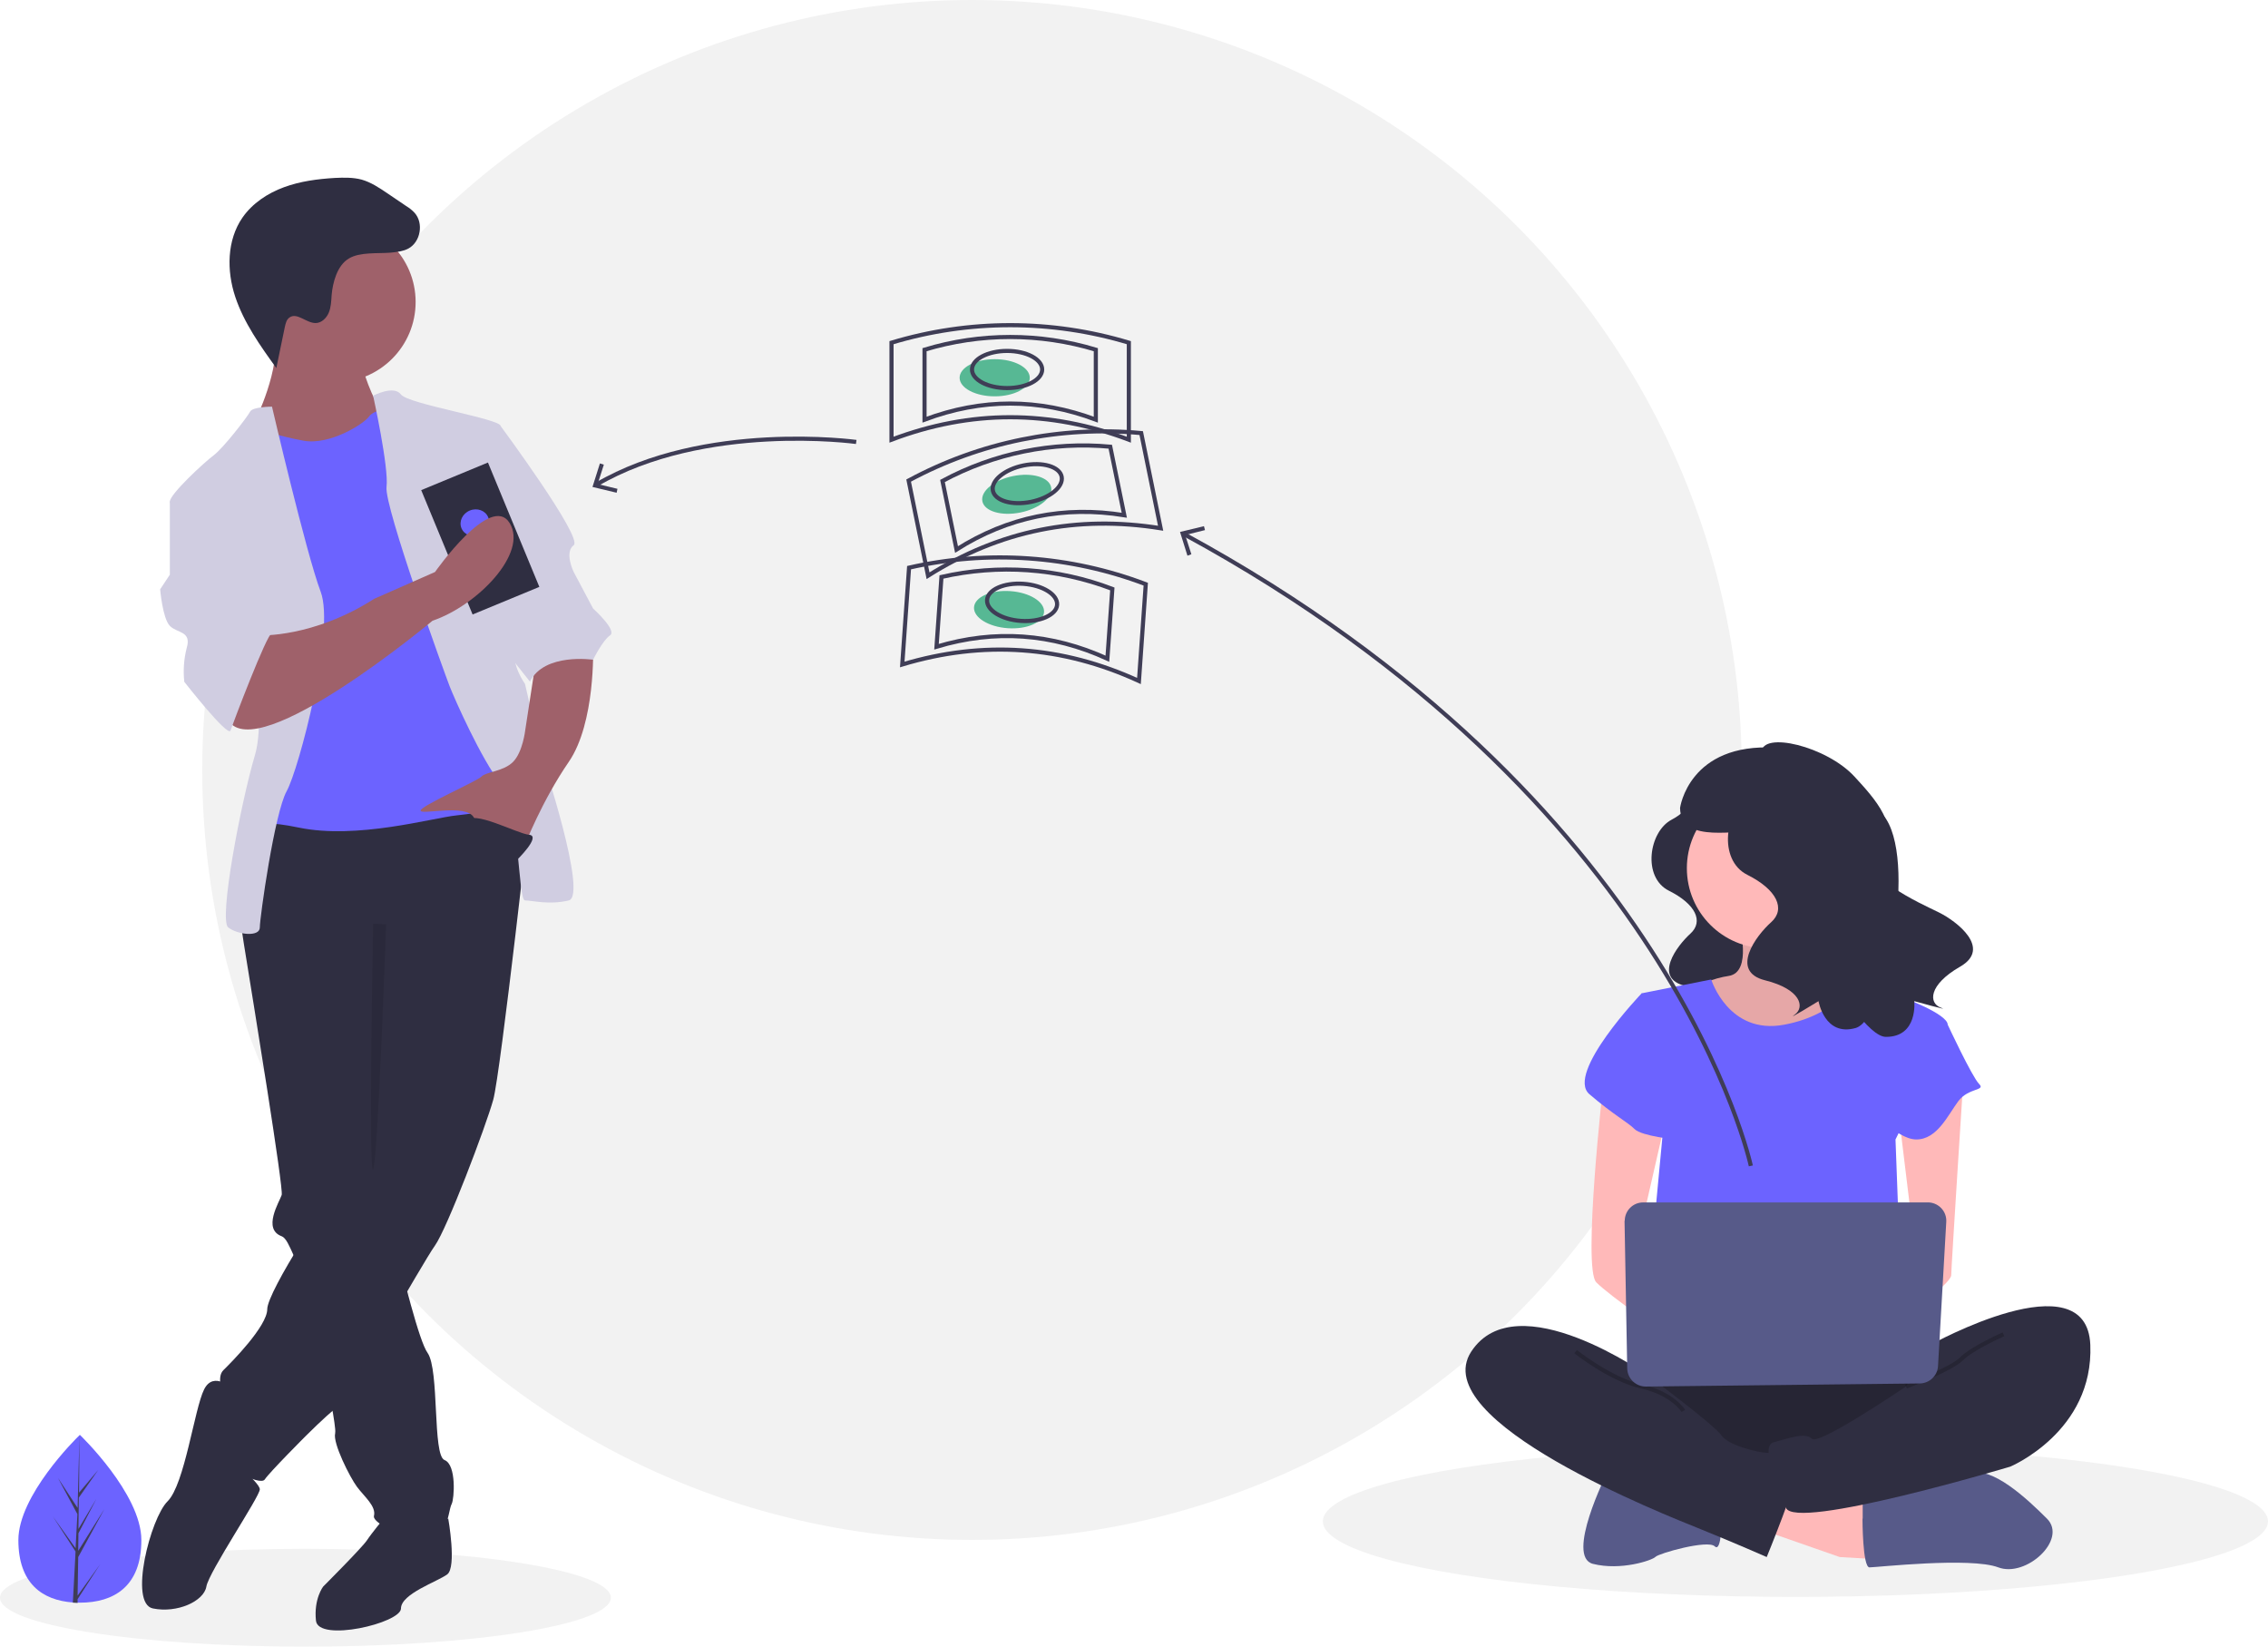 <?xml version="1.0" encoding="utf-8"?>
<!-- Generator: Adobe Illustrator 19.0.0, SVG Export Plug-In . SVG Version: 6.00 Build 0)  -->
<svg version="1.1" id="A314" xmlns="http://www.w3.org/2000/svg" xmlns:xlink="http://www.w3.org/1999/xlink" x="0px" y="0px"
	 viewBox="0 0 1099 797.7" style="enable-background:new 0 0 1099 797.7;" xml:space="preserve">
<style type="text/css">
	.st0{fill:#F2F2F2;}
	.st1{fill:#2F2E41;}
	.st2{fill:#FFB9B9;}
	.st3{opacity:0.1;enable-background:new    ;}
	.st4{fill:#575A89;}
	.st5{opacity:0.2;enable-background:new    ;}
	.st6{fill:#6C63FF;}
	.st7{opacity:0.2;fill:none;stroke:#000000;stroke-width:2;stroke-miterlimit:10;enable-background:new    ;}
	.st8{fill:#3F3D56;}
	.st9{fill:#9F616A;}
	.st10{fill:#D0CDE1;}
	.st11{fill:none;stroke:#3F3D56;stroke-width:2;stroke-miterlimit:10;}
	.st12{fill:#57B894;}
</style>
<g>
	<circle class="st0" cx="471" cy="373" r="373"/>
</g>
<g>
	<ellipse class="st0" cx="870" cy="737" rx="229" ry="36.6"/>
</g>
<g>
	<path class="st1" d="M819.1,384.8c0,0,1.9,6.5-9.1,12.3s-14.3,27.9-1.3,34.4s16.9,14.9,10.4,20.8s-18.2,21.4-2.6,25.3
		s17.5,11.7,13,14.9s10.4-5.8,10.4-5.8s2.6,15.6,16.2,11.7s52-78,32.5-88.4S819.1,384.8,819.1,384.8z"/>
	<path class="st2" d="M842.7,447.5c0,0,6.7,23.6-5.1,25.3c-7.3,1.1-14.3,4-20.2,8.4l21.9,28.7h40.4l25.3-25.3c0,0-33.7-25.3-27-40.4
		S842.7,447.5,842.7,447.5z"/>
	<path class="st3" d="M842.7,447.5c0,0,6.7,23.6-5.1,25.3c-7.3,1.1-14.3,4-20.2,8.4l21.9,28.7h40.4l25.3-25.3c0,0-33.7-25.3-27-40.4
		S842.7,447.5,842.7,447.5z"/>
	<polygon class="st2" points="852.8,740.8 891.5,754.3 918.5,755.9 916.8,732.4 861.2,715.9 	"/>
	<path class="st4" d="M902.5,735.7c0,0,0,23.6,3.4,23.6s48.9-5.1,62.4,0s33.7-13.5,23.6-23.6s-26.6-25.3-36.9-21.9
		s-52.4,11.8-52.4,11.8V735.7z"/>
	<path class="st4" d="M778.6,713.8c0,0-20.2,40.4-6.7,43.8s28.7-1.7,30.3-3.4s25.3-8.4,28.7-5.1s3.4-13.5,3.4-13.5L778.6,713.8z"/>
	<path class="st1" d="M795.5,658.2c0,0-32,43.8-8.4,55.6s136.5,11.8,144.9,0s11.8-48.9,0-52.2S795.5,658.2,795.5,658.2z"/>
	<path class="st5" d="M795.5,658.2c0,0-32,43.8-8.4,55.6s136.5,11.8,144.9,0s11.8-48.9,0-52.2S795.5,658.2,795.5,658.2z"/>
	<circle class="st2" cx="856.2" cy="420.6" r="38.8"/>
	<path class="st6" d="M795.5,481.2l33.7-6.7c0,0,8.4,27,35.4,21.9s33.7-21.9,33.7-21.9s20.2,8.4,21.9,8.4s23.6,8.4,23.6,13.5
		S918.5,552,918.5,552l3.4,91l-124.7-3.4l8.4-89.3L795.5,481.2z"/>
	<path class="st2" d="M776.9,525.1c0,0-10.1,89.3-3.4,96.1s33.7,25.3,33.7,25.3v-20.2l-13.5-25.3l13.5-59L776.9,525.1z"/>
	<path class="st2" d="M951.4,522.5c0,0-5.9,91.8-5.9,95.2s-15.2,15.2-20.2,15.2s-8.4-8.4-8.4-8.4l11.8-13.5l-8.4-69.1L951.4,522.5z"
		/>
	<path class="st1" d="M935.4,651.5c0,0,75.8-42.1,77.5,0s-38.8,59-38.8,59s-104.5,31.3-108.7,19.9s-12.6-30-5.9-31.7
		s15.2-5.1,18.5-1.7s45.5-25.3,45.5-25.3L935.4,651.5z"/>
	<path class="st7" d="M970.8,646.4c0,0-15.2,6.7-20.2,11.8s-27,13.5-27,13.5"/>
	<path class="st6" d="M805.6,484.6l-10.1-3.4c0,0-37.1,38.8-25.3,48.9s18.5,13.5,21.9,16.9s20.2,5.1,20.2,5.1L805.6,484.6z"/>
	<path class="st6" d="M928.6,493l15.2,3.4c0,0,11.8,25.3,15.2,28.7s-5.1,1.7-10.1,8.4S938.7,552,928.6,552S905,535.2,905,535.2
		L928.6,493z"/>
	<path class="st1" d="M798.9,666.6c0,0-64-45.5-86-11.8s94.4,79.2,111.2,86s32,13.5,32,13.5s15.2-37.1,15.2-43.8s-11.8-6.7-15.2-6.7
		s-18.5-3.4-21.9-8.4S798.9,666.6,798.9,666.6z"/>
	<path class="st7" d="M763.5,654.8c0,0,16.9,13.5,32,16.9s20.2,11.8,20.2,11.8"/>
	<path class="st4" d="M787.2,591.5l1.3,71.4c0.1,4.9,4.1,8.8,9,8.8l132.8-1.5c4.7-0.1,8.5-3.7,8.8-8.4l4-69.9
		c0.3-4.9-3.5-9.1-8.4-9.4c-0.2,0-0.3,0-0.5,0H796.2c-4.9,0-8.9,4-8.9,8.9C787.2,591.3,787.2,591.4,787.2,591.5z"/>
	<path class="st1" d="M858.2,371.9c0,0,2.2,7.2-10.1,13.7s-15.8,31-1.4,38.2s18.7,16.6,11.5,23s-20.2,23.8-2.9,28.1
		s19.4,13,14.4,16.6s11.5-6.5,11.5-6.5s2.9,17.3,18,13s30.2-82.8,13.4-103.1C896.9,376,858.2,371.9,858.2,371.9z"/>
	<path class="st1" d="M853.6,364.5c0-10.5,31.6-3,45.1,11.8c9.4,10.2,23.6,25.5,11.7,36.4s20.4,25,29.1,29.3s25.8,17.4,10.3,26.3
		s-15.2,17.7-9.4,19.8s-12.8-3.1-12.8-3.1s1.9,17.4-13.8,17.3s-60.8-86.5-50.1-110.5C873.7,369.3,853.6,364.5,853.6,364.5z"/>
	<path class="st1" d="M860.5,362.2c-42.2-2.5-46.4,29.2-46.4,29.2c0.3,18.4,29.5,9.4,37.6,12.2c9.8-7,28.6-20.4,42.1-29.9
		C884,366.8,872.4,362.8,860.5,362.2z"/>
</g>
<g>
	<ellipse class="st0" cx="148" cy="774" rx="148" ry="23.7"/>
	<path class="st6" d="M68.5,746.1c0,22.5-13.4,30.3-29.8,30.3c-0.4,0-0.8,0-1.1,0c-0.8,0-1.5-0.1-2.3-0.1
		c-14.9-1.1-26.4-9.3-26.4-30.2c0-21.6,27.6-48.9,29.7-50.9l0,0c0.1-0.1,0.1-0.1,0.1-0.1S68.5,723.6,68.5,746.1z"/>
	<path class="st8" d="M37.6,773l10.9-15.2l-10.9,16.9l0,1.8c-0.8,0-1.5-0.1-2.3-0.1l1.2-22.5l0-0.2l0,0l0.1-2.1l-11-17l11,15.4
		l0,0.5l0.9-17l-9.4-17.5l9.5,14.5l0.9-35.2l0-0.1v0.1l-0.2,27.8l9.3-11l-9.4,13.4l-0.2,15.2l8.7-14.6L38,742.8l-0.1,8.5l12.7-20.3
		l-12.7,23.3L37.6,773z"/>
</g>
<g>
	<path class="st1" d="M210.8,740.3l6.4-4.7c0,0,4.2,23.6-0.5,27.1s-22.4,9.4-22.4,16.5s-40.1,16.5-41.2,5.9s3.5-16.5,3.5-16.5
		s18.9-18.9,21.2-22.4s8.2-10.6,8.2-10.6L210.8,740.3z"/>
	<path class="st1" d="M116.5,446.9c0,0,0.2,1,0.5,2.9c0.3,1.7,0.7,4.1,1.1,7c4.9,30.2,19.4,119.1,18.4,122.1c-1.2,3.5-9.4,16.5,0,20
		c0.9,0.3,1.9,1.4,2.9,3.2c2,3.8,3.7,7.7,5,11.8c5.6,16.3,11.6,42.4,15.1,60.5c1.5,7.9,2.6,14.3,2.9,17.7c0.1,0.8,0.1,1.6,0,2.3
		c-1.2,4.7,7.1,21.2,10.6,25.9s9.4,9.4,8.2,14.1s29.5,17.7,33,9.4s3.5-13,4.7-15.3s2.4-18.9-3.5-21.2s-2.4-43.6-8.2-51.9
		c-2-2.7-5-12-8.1-23.2c-1.2-4.4-2.5-9.1-3.7-13.7c-5-19.2-9.4-38.5-9.4-38.5l1.2-137.9l-64.8-8.2l-1.7,3.7l-3.3,7.3L116.5,446.9z"
		/>
	<path class="st1" d="M113,673.1c0,0-9.4-9.4-14.1,0s-9.4,46-17.7,54.2s-18.9,49.5-7.1,51.9s24.7-3.5,25.9-10.6s25.9-43.6,25.9-47.1
		s-16.5-16.5-16.5-16.5L113,673.1z"/>
	<path class="st1" d="M257.9,382c0,0-15.3,137.9-18.9,150.8s-22.4,62.5-28.3,70.7s-43.6,75.4-48.3,79s-14.1,13-14.1,13
		s-17.7,17.7-20,21.2s-22.4-7.1-23.6-14.1s1.2-18.9,2.4-23.6s-2.4-11.8,1.2-15.3s21.2-21.2,21.2-29.5s30.6-56.6,42.4-67.2
		s9.4-28.3,9.4-28.3v-71.9l-64.8-20c0,0,3.5-56.6,11.8-56.6S244.9,371.4,257.9,382z"/>
	<circle class="st9" cx="162.5" cy="146.3" r="38.9"/>
	<path class="st9" d="M175.4,177c0,0,4.7,17.7,10.6,22.4s-15.3,24.7-15.3,24.7l-40.1,2.4l-7.1-22.4c0,0,13-25.9,9.4-42.4
		S175.4,177,175.4,177z"/>
	<path class="st6" d="M191.9,197c0,0-10.6,1.2-13,4.7c-2.4,3.5-18.9,14.1-31.8,11.8s-21.2-5.9-23.6-4.7s-7.1,25.9-7.1,25.9l13,37.7
		l-2.4,103.7l-3.5,28.3c0,0-7.1-9.4,21.2-3.5s64.8-4.7,76.6-5.9s31.8-4.7,33-11.8s-3.5-33-3.5-33l-18.9-79l-11.8-42.4L191.9,197z"/>
	<path class="st10" d="M180.8,191.7c0,0,10-5.3,13.5-0.6s48.3,11.8,48.3,15.3c0,3.5,9.4,99,7.1,107.2s4.7,17.7,4.7,17.7l8.2,35.4
		c0,0,22.4,67.2,13,69.5s-17.7,0-21.2,0s-2.4-44.8-11.8-56.6s-22.4-41.2-24.7-47.1s-31.8-87.2-30.6-96.6S180.8,191.7,180.8,191.7z"
		/>
	<path class="st10" d="M131.8,197c0,0-9.4,0-10.6,2.4s-13,17.7-17.7,21.2S82.3,239.4,82.3,243s34.2,29.5,34.2,29.5
		s14.1,69.5,7.1,93.1s-17.7,80.1-13,83.7s15.3,4.7,15.3,0s7.1-55.4,13-66s23.6-77.8,16.5-96.6S131.8,197,131.8,197z"/>
	<path class="st9" d="M287.4,313.7c0,0,1.2,36.5-11.8,55.4s-21.2,40.1-21.2,40.1s-21.2-5.9-24.7-13s-25.9-1.2-25.9-3.5
		s27.1-14.1,29.5-16.5s10.6-2.4,15.3-7.1s5.9-15.3,5.9-15.3l4.7-30.6L287.4,313.7z"/>
	<path class="st1" d="M189.2,122.4c3-0.3,6.1-0.6,8.7-2c5.9-3.2,7.5-12.3,3-17.3c-1.2-1.3-2.6-2.4-4.1-3.3l-9-6.1
		c-4-2.7-8-5.4-12.6-6.7c-4.2-1.1-8.6-1-12.9-0.8c-8.4,0.5-16.8,1.6-24.7,4.5s-15.3,7.8-20.1,14.7c-7.6,11-7.7,25.8-3.5,38.4
		s12.1,23.7,19.9,34.5l4.1-19.8c0.4-1.8,0.8-3.7,2.3-4.7c3.6-2.6,8.1,2.7,12.6,2.7c2.9,0,5.3-2.4,6.4-5s1.2-5.6,1.4-8.5
		c0.5-6.1,2.7-14.5,8.4-17.8C174.4,122,183.2,122.9,189.2,122.4z"/>
	<path class="st3" d="M187.1,447.8c0,0-4,115.1-6.3,118.7s0-119,0-119L187.1,447.8z"/>
	<path class="st10" d="M233.2,206.4h9.4c0,0,40.1,54.2,35.4,57.7s0,13,0,13l9.4,17.7c0,0,11.8,10.6,8.2,13s-8.2,11.8-8.2,11.8
		s-23.6-3.5-30.6,10.6l-15.3-19.3L233.2,206.4z"/>
	
		<rect x="215.3" y="228.1" transform="matrix(-0.924 0.382 -0.382 -0.924 547.421 412.832)" class="st1" width="35" height="65.2"/>
	
		<ellipse transform="matrix(-0.382 -0.924 0.924 -0.382 84.01 562.796)" class="st6" cx="230.3" cy="253.3" rx="6.4" ry="7"/>
	<path class="st9" d="M209.6,300.7c0,0-84.8,70.7-99,48.3s15.3-41.2,15.3-41.2s25.9,1.2,55.4-17.7l29.5-13c0,0,26.9-38.4,36.1-23.8
		S231.2,293.4,209.6,300.7z"/>
	<path class="st10" d="M95.3,238.3l-13,4.7v35.4l-4.7,7.1c0,0,1.2,14.1,4.7,17.7s10.6,2.4,8.2,10.6c-1.4,5.4-1.8,11-1.2,16.5
		c0,0,21.2,27.1,22.4,23.6s17.7-47.1,20-47.1s-23.6-68.4-23.6-68.4H95.3z"/>
	<path class="st1" d="M250.3,416.8c0,0,12.2-11.8,6.1-12.4s-27.3-12.4-30.8-6.5S250.3,416.8,250.3,416.8z"/>
</g>
<g>
	<path class="st11" d="M848.4,564.8c0,0-37.9-177.4-274.8-306.1"/>
	<polygon class="st8" points="583.4,254.9 583.9,256.8 574.3,259.2 577.3,268.5 575.4,269.2 571.8,257.7 	"/>
	<ellipse class="st12" cx="482" cy="183" rx="17" ry="9"/>
	<path class="st11" d="M547,213c-38.3-14.5-76.7-14.5-115,0v-47c37.5-11.3,77.5-11.3,115,0V213z"/>
	<path class="st11" d="M531,203.3c-27.7-10.4-55.3-10.4-83,0v-33.9c27.1-8.2,55.9-8.2,83,0V203.3z"/>
	<ellipse class="st11" cx="488" cy="179" rx="17" ry="9"/>
	<ellipse transform="matrix(-0.2 -0.98 0.98 -0.2 356.52 770.197)" class="st12" cx="492.7" cy="239.5" rx="9" ry="17"/>
	<path class="st11" d="M562.4,255.9c-40.5-6.5-78,1.1-112.7,23l-9.4-46.1c34.5-18.6,73.7-26.6,112.7-23L562.4,255.9z"/>
	<path class="st11" d="M544.8,249.6c-29.2-4.7-56.3,0.8-81.3,16.6l-6.8-33.2c24.9-13.4,53.2-19.2,81.3-16.6L544.8,249.6z"/>
	<ellipse transform="matrix(-0.2 -0.98 0.98 -0.2 367.631 769.03)" class="st11" cx="497.8" cy="234.4" rx="9" ry="17"/>
	
		<ellipse transform="matrix(-0.998 -6.941868e-02 6.941868e-02 -0.998 956.657 624.215)" class="st12" cx="489.2" cy="295.5" rx="17" ry="9"/>
	<path class="st11" d="M551.9,329.9c-37.2-17.1-75.5-19.8-114.7-8l3.3-46.9c38.2-8.7,78.1-5.9,114.7,8L551.9,329.9z"/>
	<path class="st11" d="M536.6,319.1c-26.9-12.3-54.5-14.3-82.8-5.8l2.4-33.8c27.6-6.3,56.4-4.3,82.8,5.8L536.6,319.1z"/>
	
		<ellipse transform="matrix(-0.998 -6.941868e-02 6.941868e-02 -0.998 969.417 617.511)" class="st11" cx="495.4" cy="291.9" rx="17" ry="9"/>
	<path class="st11" d="M414.9,214.1c0,0-73.5-10.1-126,20.7"/>
	<polygon class="st8" points="290.7,224.5 292.6,225.1 289.6,234.5 299.2,236.8 298.8,238.7 287.1,235.9 	"/>
</g>
</svg>
